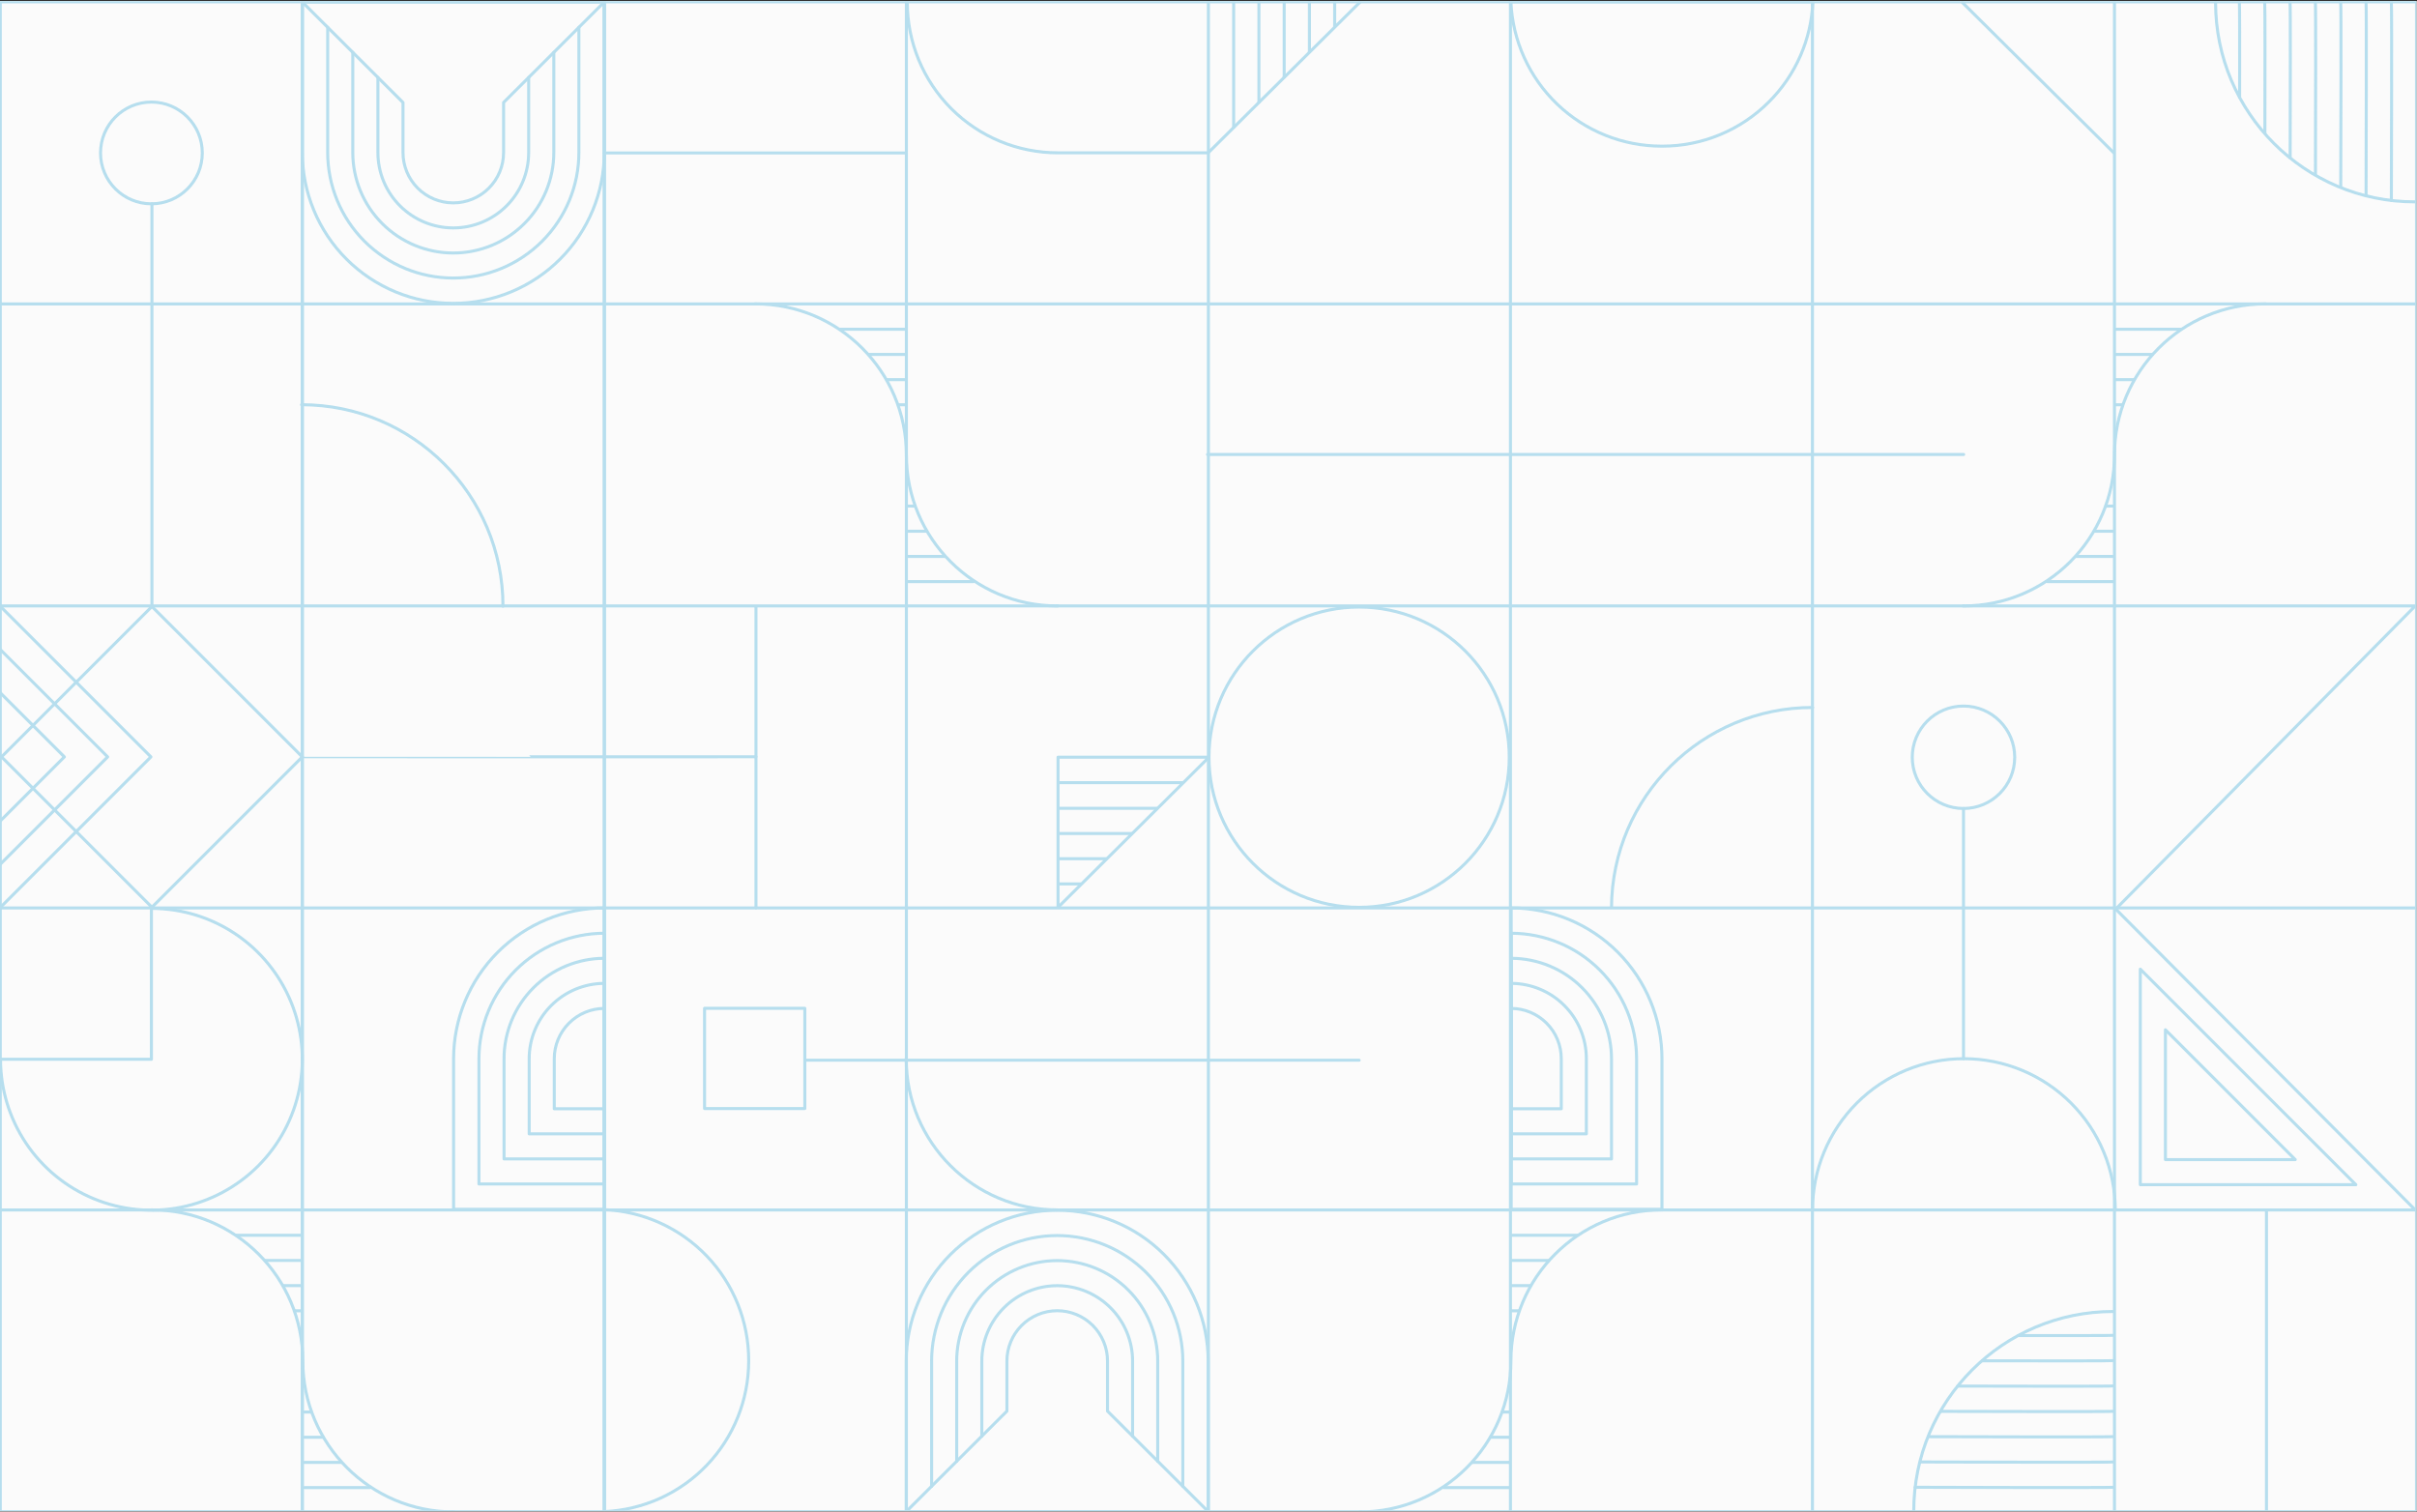 <svg width="1439" height="900" viewBox="0 0 1439 900" fill="none" xmlns="http://www.w3.org/2000/svg">
<rect x="0" y="0" width="1439" height="900" fill="#333333" stroke="none"/>
<g clip-path="url(#clip0)">
<rect y="0.635" width="1438.71" height="899.11" fill="white"/>
<rect x="-0.645" y="0.189" width="1440" height="899.757" fill="#FBFBFB"/>
<g opacity="0.65">
<path d="M1438.71 1.08H0.166V900.077H1438.71V1.08Z" stroke="#90CEE6" stroke-width="1.8" stroke-linecap="round" stroke-linejoin="round"/>
<path d="M539.623 1.081V900.081" stroke="#90CEE6" stroke-width="1.8" stroke-linecap="round" stroke-linejoin="round"/>
<path d="M719.441 1.081V900.081" stroke="#90CEE6" stroke-width="1.8" stroke-linecap="round" stroke-linejoin="round"/>
<path d="M734.479 1.081V75.776" stroke="#90CEE6" stroke-width="1.8" stroke-linecap="round" stroke-linejoin="round"/>
<path d="M749.512 1.081V60.798" stroke="#90CEE6" stroke-width="1.8" stroke-linecap="round" stroke-linejoin="round"/>
<path d="M764.549 1.081V45.9" stroke="#90CEE6" stroke-width="1.8" stroke-linecap="round" stroke-linejoin="round"/>
<path d="M779.582 1.081V30.957" stroke="#90CEE6" stroke-width="1.8" stroke-linecap="round" stroke-linejoin="round"/>
<path d="M794.621 1.081V15.863" stroke="#90CEE6" stroke-width="1.8" stroke-linecap="round" stroke-linejoin="round"/>
<path d="M899.262 1.081V900.081" stroke="#90CEE6" stroke-width="1.8" stroke-linecap="round" stroke-linejoin="round"/>
<path d="M1079.07 1.081V900.081" stroke="#90CEE6" stroke-width="1.8" stroke-linecap="round" stroke-linejoin="round"/>
<path d="M1258.89 1.081V900.081" stroke="#90CEE6" stroke-width="1.8" stroke-linecap="round" stroke-linejoin="round"/>
<path d="M0.918 360.76H1437.97L1259.63 541.259L1437.97 720.395H0.918" stroke="#90CEE6" stroke-width="1.8" stroke-linecap="round" stroke-linejoin="round"/>
<path d="M1437.97 180.942H0.918" stroke="#90CEE6" stroke-width="1.8" stroke-linecap="round" stroke-linejoin="round"/>
<path d="M1437.97 540.578H0.918" stroke="#90CEE6" stroke-width="1.8" stroke-linecap="round" stroke-linejoin="round"/>
<path d="M90.145 121.354C106.875 121.354 120.438 107.791 120.438 91.061C120.438 74.33 106.875 60.768 90.145 60.768C73.414 60.768 59.852 74.33 59.852 91.061C59.852 107.791 73.414 121.354 90.145 121.354Z" stroke="#90CEE6" stroke-width="1.8" stroke-linecap="round" stroke-linejoin="round"/>
<path d="M629.754 360.76H629.451C579.84 360.76 539.622 320.506 539.622 270.851V270.851C539.622 221.195 499.405 180.942 449.794 180.942H449.49" stroke="#90CEE6" stroke-width="1.8" stroke-linecap="round" stroke-linejoin="round"/>
<path d="M1438.16 120.187H1437.76C1372.22 120.187 1319.08 67.05 1319.08 1.503V1.502" stroke="#90CEE6" stroke-width="1.8" stroke-linecap="round" stroke-linejoin="round"/>
<path d="M1079.33 1.084C1078.39 23.548 1069.03 44.834 1053.11 60.711C1044.77 69.065 1034.87 75.69 1023.97 80.205C1013.07 84.72 1001.39 87.036 989.587 87.021H989.281C966.131 87.02 943.875 78.082 927.154 62.071C910.434 46.06 900.539 24.213 899.535 1.084L1079.33 1.084Z" stroke="#90CEE6" stroke-width="1.8" stroke-linecap="round" stroke-linejoin="round"/>
<path d="M359.807 720.213C382.935 721.216 404.784 731.109 420.795 747.83C436.806 764.551 445.744 786.808 445.743 809.958V810.264C445.742 833.414 436.804 855.67 420.794 872.391C404.783 889.111 382.935 899.006 359.807 900.01V720.213Z" stroke="#90CEE6" stroke-width="1.8" stroke-linecap="round" stroke-linejoin="round"/>
<path d="M540.176 1.42V1.421C540.176 25.175 549.612 47.956 566.409 64.753C583.206 81.55 605.987 90.986 629.741 90.986H719.32L809.46 1.505" stroke="#90CEE6" stroke-width="1.8" stroke-linecap="round" stroke-linejoin="round"/>
<path d="M1258.48 90.984L1168.34 1.502" stroke="#90CEE6" stroke-width="1.8" stroke-linecap="round" stroke-linejoin="round"/>
<path d="M179.986 1.081V900.081" stroke="#90CEE6" stroke-width="1.8" stroke-linecap="round" stroke-linejoin="round"/>
<path d="M359.805 900.081V1.081" stroke="#90CEE6" stroke-width="1.8" stroke-linecap="round" stroke-linejoin="round"/>
<path d="M299.454 360.89C299.454 294.658 245.762 240.966 179.529 240.966" stroke="#90CEE6" stroke-width="1.8" stroke-linecap="round" stroke-linejoin="round"/>
<path d="M179.986 450.645L90.451 361.11L0.916 450.645L90.451 540.181L179.986 450.645Z" stroke="#90CEE6" stroke-width="1.8" stroke-linecap="round" stroke-linejoin="round"/>
<path d="M0.311 361.11L89.846 450.645L0.311 540.181" stroke="#90CEE6" stroke-width="1.8" stroke-linecap="round" stroke-linejoin="round"/>
<path d="M0.311 386.873L64.087 450.65L0.311 514.426" stroke="#90CEE6" stroke-width="1.8" stroke-linecap="round" stroke-linejoin="round"/>
<path d="M0.004 412.326L38.327 450.65L0.466 488.511" stroke="#90CEE6" stroke-width="1.8" stroke-linecap="round" stroke-linejoin="round"/>
<path d="M90.451 361.115V121.358" stroke="#90CEE6" stroke-width="1.8" stroke-linecap="round" stroke-linejoin="round"/>
<path d="M179.986 1.081V900.081" stroke="#90CEE6" stroke-width="1.8" stroke-linecap="round" stroke-linejoin="round"/>
<path d="M359.805 900.081V1.081" stroke="#90CEE6" stroke-width="1.8" stroke-linecap="round" stroke-linejoin="round"/>
<path d="M1423.73 1.194C1424.11 2.622 1423.73 119.366 1423.73 119.366" stroke="#90CEE6" stroke-width="1.8" stroke-linecap="round" stroke-linejoin="round"/>
<path d="M1408.66 1.194C1409 2.481 1408.72 97.49 1408.67 116.191" stroke="#90CEE6" stroke-width="1.8" stroke-linecap="round" stroke-linejoin="round"/>
<path d="M1393.57 1.194C1393.89 2.394 1393.68 85.066 1393.6 111.402" stroke="#90CEE6" stroke-width="1.8" stroke-linecap="round" stroke-linejoin="round"/>
<path d="M1378.49 1.194C1378.79 2.297 1378.63 72.178 1378.54 103.946" stroke="#90CEE6" stroke-width="1.8" stroke-linecap="round" stroke-linejoin="round"/>
<path d="M1363.41 1.194C1363.68 2.193 1363.57 59.593 1363.48 94.016" stroke="#90CEE6" stroke-width="1.8" stroke-linecap="round" stroke-linejoin="round"/>
<path d="M1348.33 1.194C1348.56 2.06 1348.51 45.326 1348.44 79.253" stroke="#90CEE6" stroke-width="1.8" stroke-linecap="round" stroke-linejoin="round"/>
<path d="M1333.25 1.194C1333.43 1.875 1333.44 29.8 1333.4 57.781" stroke="#90CEE6" stroke-width="1.8" stroke-linecap="round" stroke-linejoin="round"/>
<path d="M1139.39 899.947V899.546C1139.39 833.998 1192.53 780.861 1258.08 780.861H1258.08" stroke="#90CEE6" stroke-width="1.8" stroke-linecap="round" stroke-linejoin="round"/>
<path d="M1258.38 885.518C1256.96 885.897 1140.21 885.518 1140.21 885.518" stroke="#90CEE6" stroke-width="1.8" stroke-linecap="round" stroke-linejoin="round"/>
<path d="M1258.38 870.435C1257.1 870.777 1162.09 870.502 1143.39 870.445" stroke="#90CEE6" stroke-width="1.8" stroke-linecap="round" stroke-linejoin="round"/>
<path d="M1258.38 855.355C1257.18 855.674 1174.51 855.457 1148.18 855.38" stroke="#90CEE6" stroke-width="1.8" stroke-linecap="round" stroke-linejoin="round"/>
<path d="M1258.38 840.276C1257.28 840.569 1187.4 840.41 1155.63 840.322" stroke="#90CEE6" stroke-width="1.8" stroke-linecap="round" stroke-linejoin="round"/>
<path d="M1258.38 825.193C1257.39 825.458 1199.99 825.353 1165.56 825.265" stroke="#90CEE6" stroke-width="1.8" stroke-linecap="round" stroke-linejoin="round"/>
<path d="M1258.39 810.11C1257.52 810.34 1214.26 810.291 1180.33 810.217" stroke="#90CEE6" stroke-width="1.8" stroke-linecap="round" stroke-linejoin="round"/>
<path d="M1258.38 795.035C1257.7 795.216 1229.78 795.224 1201.8 795.183" stroke="#90CEE6" stroke-width="1.8" stroke-linecap="round" stroke-linejoin="round"/>
<path d="M500.184 196.044C501.719 196.037 539.09 196.044 539.09 196.044" stroke="#90CEE6" stroke-width="1.8" stroke-linecap="round" stroke-linejoin="round"/>
<path d="M517.182 211.03C527.659 211.031 539.089 211.033 539.089 211.033" stroke="#90CEE6" stroke-width="1.8" stroke-linecap="round" stroke-linejoin="round"/>
<path d="M528.021 226.023C534.27 226.024 539.09 226.025 539.09 226.025" stroke="#90CEE6" stroke-width="1.8" stroke-linecap="round" stroke-linejoin="round"/>
<path d="M534.924 241.013C537.484 241.013 539.09 241.013 539.09 241.013" stroke="#90CEE6" stroke-width="1.8" stroke-linecap="round" stroke-linejoin="round"/>
<path d="M579.513 346.289C577.978 346.296 540.607 346.289 540.607 346.289" stroke="#90CEE6" stroke-width="1.8" stroke-linecap="round" stroke-linejoin="round"/>
<path d="M562.515 331.295C552.037 331.295 540.607 331.292 540.607 331.292" stroke="#90CEE6" stroke-width="1.8" stroke-linecap="round" stroke-linejoin="round"/>
<path d="M551.676 316.309C545.427 316.308 540.607 316.307 540.607 316.307" stroke="#90CEE6" stroke-width="1.8" stroke-linecap="round" stroke-linejoin="round"/>
<path d="M544.774 301.31C542.214 301.309 540.607 301.309 540.607 301.309" stroke="#90CEE6" stroke-width="1.8" stroke-linecap="round" stroke-linejoin="round"/>
<path d="M688.746 481.275C687.211 481.268 630.154 481.275 630.154 481.275" stroke="#90CEE6" stroke-width="1.8" stroke-linecap="round" stroke-linejoin="round"/>
<path d="M704.128 465.974C702.593 465.967 630.154 465.974 630.154 465.974" stroke="#90CEE6" stroke-width="1.8" stroke-linecap="round" stroke-linejoin="round"/>
<path d="M673.544 496.265C663.067 496.266 630.154 496.268 630.154 496.268" stroke="#90CEE6" stroke-width="1.8" stroke-linecap="round" stroke-linejoin="round"/>
<path d="M658.556 511.258C652.308 511.259 630.154 511.26 630.154 511.26" stroke="#90CEE6" stroke-width="1.8" stroke-linecap="round" stroke-linejoin="round"/>
<path d="M643.246 526.256C640.687 526.257 630.154 526.257 630.154 526.257" stroke="#90CEE6" stroke-width="1.8" stroke-linecap="round" stroke-linejoin="round"/>
<path d="M1168.76 360.76H1169.07C1218.68 360.76 1258.89 320.506 1258.89 270.851V270.851C1258.89 221.195 1299.11 180.942 1348.72 180.942H1349.03" stroke="#90CEE6" stroke-width="1.8" stroke-linecap="round" stroke-linejoin="round"/>
<path d="M1298.34 196.044C1296.8 196.037 1259.43 196.044 1259.43 196.044" stroke="#90CEE6" stroke-width="1.8" stroke-linecap="round" stroke-linejoin="round"/>
<path d="M1281.34 211.03C1270.86 211.031 1259.43 211.033 1259.43 211.033" stroke="#90CEE6" stroke-width="1.8" stroke-linecap="round" stroke-linejoin="round"/>
<path d="M1270.5 226.023C1264.25 226.024 1259.43 226.025 1259.43 226.025" stroke="#90CEE6" stroke-width="1.8" stroke-linecap="round" stroke-linejoin="round"/>
<path d="M1263.6 241.013C1261.04 241.013 1259.43 241.013 1259.43 241.013" stroke="#90CEE6" stroke-width="1.8" stroke-linecap="round" stroke-linejoin="round"/>
<path d="M1219 346.289C1220.54 346.296 1257.91 346.289 1257.91 346.289" stroke="#90CEE6" stroke-width="1.8" stroke-linecap="round" stroke-linejoin="round"/>
<path d="M1236 331.295C1246.48 331.295 1257.91 331.292 1257.91 331.292" stroke="#90CEE6" stroke-width="1.8" stroke-linecap="round" stroke-linejoin="round"/>
<path d="M1246.84 316.309C1253.09 316.308 1257.91 316.307 1257.91 316.307" stroke="#90CEE6" stroke-width="1.8" stroke-linecap="round" stroke-linejoin="round"/>
<path d="M1253.74 301.31C1256.3 301.309 1257.91 301.309 1257.91 301.309" stroke="#90CEE6" stroke-width="1.8" stroke-linecap="round" stroke-linejoin="round"/>
<path d="M809.414 900.191H809.717C859.328 900.191 899.546 859.937 899.546 810.282V810.282C899.546 760.626 939.764 720.373 989.375 720.373H989.678" stroke="#90CEE6" stroke-width="1.8" stroke-linecap="round" stroke-linejoin="round"/>
<path d="M938.984 735.471C937.449 735.464 900.078 735.471 900.078 735.471" stroke="#90CEE6" stroke-width="1.8" stroke-linecap="round" stroke-linejoin="round"/>
<path d="M921.985 750.465C911.508 750.466 900.078 750.468 900.078 750.468" stroke="#90CEE6" stroke-width="1.8" stroke-linecap="round" stroke-linejoin="round"/>
<path d="M911.146 765.454C904.898 765.455 900.078 765.456 900.078 765.456" stroke="#90CEE6" stroke-width="1.8" stroke-linecap="round" stroke-linejoin="round"/>
<path d="M904.244 780.448C901.684 780.448 900.078 780.448 900.078 780.448" stroke="#90CEE6" stroke-width="1.8" stroke-linecap="round" stroke-linejoin="round"/>
<path d="M859.656 885.721C861.191 885.728 898.562 885.721 898.562 885.721" stroke="#90CEE6" stroke-width="1.8" stroke-linecap="round" stroke-linejoin="round"/>
<path d="M876.656 870.726C887.133 870.725 898.563 870.723 898.563 870.723" stroke="#90CEE6" stroke-width="1.8" stroke-linecap="round" stroke-linejoin="round"/>
<path d="M887.496 855.736C893.745 855.735 898.564 855.734 898.564 855.734" stroke="#90CEE6" stroke-width="1.8" stroke-linecap="round" stroke-linejoin="round"/>
<path d="M894.395 840.75C896.955 840.749 898.561 840.749 898.561 840.749" stroke="#90CEE6" stroke-width="1.8" stroke-linecap="round" stroke-linejoin="round"/>
<path d="M270.407 900.191H270.103C220.492 900.191 180.275 859.937 180.275 810.282V810.282C180.275 760.626 140.057 720.373 90.446 720.373H90.143" stroke="#90CEE6" stroke-width="1.8" stroke-linecap="round" stroke-linejoin="round"/>
<path d="M140.834 735.471C142.369 735.464 179.74 735.471 179.74 735.471" stroke="#90CEE6" stroke-width="1.8" stroke-linecap="round" stroke-linejoin="round"/>
<path d="M157.832 750.465C168.309 750.466 179.739 750.468 179.739 750.468" stroke="#90CEE6" stroke-width="1.8" stroke-linecap="round" stroke-linejoin="round"/>
<path d="M168.674 765.454C174.922 765.455 179.742 765.456 179.742 765.456" stroke="#90CEE6" stroke-width="1.8" stroke-linecap="round" stroke-linejoin="round"/>
<path d="M175.574 780.448C178.134 780.448 179.741 780.448 179.741 780.448" stroke="#90CEE6" stroke-width="1.8" stroke-linecap="round" stroke-linejoin="round"/>
<path d="M220.166 885.721C218.631 885.728 181.26 885.721 181.26 885.721" stroke="#90CEE6" stroke-width="1.8" stroke-linecap="round" stroke-linejoin="round"/>
<path d="M203.167 870.726C192.69 870.725 181.26 870.723 181.26 870.723" stroke="#90CEE6" stroke-width="1.8" stroke-linecap="round" stroke-linejoin="round"/>
<path d="M192.328 855.736C186.079 855.735 181.26 855.734 181.26 855.734" stroke="#90CEE6" stroke-width="1.8" stroke-linecap="round" stroke-linejoin="round"/>
<path d="M185.426 840.75C182.866 840.749 181.26 840.749 181.26 840.749" stroke="#90CEE6" stroke-width="1.8" stroke-linecap="round" stroke-linejoin="round"/>
<path d="M718.939 270.592H1169.09" stroke="#90CEE6" stroke-width="1.8" stroke-linecap="round" stroke-linejoin="round"/>
<path d="M1274.27 577.042V705.369H1402.6L1274.27 577.042Z" stroke="#90CEE6" stroke-width="1.8" stroke-linecap="round" stroke-linejoin="round"/>
<path d="M1289.22 613.124V690.42H1366.52L1289.22 613.124Z" stroke="#90CEE6" stroke-width="1.8" stroke-linecap="round" stroke-linejoin="round"/>
<path d="M809.172 540.225C858.543 540.225 898.567 500.201 898.567 450.83C898.567 401.459 858.543 361.435 809.172 361.435C759.801 361.435 719.777 401.459 719.777 450.83C719.777 500.201 759.801 540.225 809.172 540.225Z" stroke="#90CEE6" stroke-width="1.8" stroke-linecap="round" stroke-linejoin="round"/>
<path d="M1168.99 481.368C1185.84 481.368 1199.49 467.716 1199.49 450.874C1199.49 434.033 1185.84 420.381 1168.99 420.381C1152.15 420.381 1138.5 434.033 1138.5 450.874C1138.5 467.716 1152.15 481.368 1168.99 481.368Z" stroke="#90CEE6" stroke-width="1.8" stroke-linecap="round" stroke-linejoin="round"/>
<path d="M1079.16 421.232C1013.27 421.232 959.813 474.453 959.434 540.251" stroke="#90CEE6" stroke-width="1.8" stroke-linecap="round" stroke-linejoin="round"/>
<path d="M1259.37 720.464C1259.37 696.56 1249.88 673.635 1232.98 656.732C1216.07 639.83 1193.15 630.334 1169.24 630.334H1169.24C1145.34 630.334 1122.41 639.83 1105.51 656.732C1088.61 673.635 1079.11 696.56 1079.11 720.464" stroke="#90CEE6" stroke-width="1.8" stroke-linecap="round" stroke-linejoin="round"/>
<path d="M1349.37 721.216V900.08" stroke="#90CEE6" stroke-width="1.8" stroke-linecap="round" stroke-linejoin="round"/>
<path d="M1169 481.373V630.338" stroke="#90CEE6" stroke-width="1.8" stroke-linecap="round" stroke-linejoin="round"/>
<path d="M179.986 450.579C179.986 450.647 450.066 450.579 450.066 450.579" stroke="#90CEE6" stroke-width="1.8" stroke-linecap="round" stroke-linejoin="round"/>
<path d="M450.07 361.435V540.537" stroke="#90CEE6" stroke-width="1.8" stroke-linecap="round" stroke-linejoin="round"/>
<path d="M479.161 600.344H419.475V660.031H479.161V600.344Z" stroke="#90CEE6" stroke-width="1.8" stroke-linecap="round" stroke-linejoin="round"/>
<path d="M719.777 450.832H629.918V540.227L719.777 450.832Z" stroke="#90CEE6" stroke-width="1.8" stroke-linecap="round" stroke-linejoin="round"/>
<path d="M90.149 540.851C107.918 540.851 125.287 546.12 140.061 555.992C154.835 565.864 166.35 579.894 173.15 596.31C179.949 612.726 181.728 630.79 178.262 648.217C174.795 665.644 166.239 681.652 153.675 694.216C141.111 706.78 125.103 715.336 107.676 718.803C90.249 722.269 72.185 720.49 55.77 713.69C39.354 706.891 25.323 695.376 15.451 680.602C5.58 665.828 0.311 648.459 0.311 630.69H90.149V540.851Z" stroke="#90CEE6" stroke-width="1.8" stroke-linecap="round" stroke-linejoin="round"/>
<path d="M629.428 720.572H629.428C653.267 720.572 676.129 730.042 692.986 746.898C709.842 763.755 719.312 786.617 719.312 810.456V899.995H539.543V810.456C539.543 798.653 541.868 786.964 546.385 776.059C550.902 765.154 557.523 755.245 565.87 746.898C574.216 738.552 584.125 731.931 595.03 727.414C605.935 722.897 617.624 720.572 629.428 720.572Z" stroke="#90CEE6" stroke-width="1.8" stroke-linecap="round" stroke-linejoin="round"/>
<path d="M704.208 884.921V810.428C704.208 790.595 696.329 771.574 682.305 757.55C668.281 743.526 649.26 735.647 629.427 735.647H629.427C609.594 735.647 590.573 743.526 576.549 757.55C562.525 771.574 554.646 790.595 554.646 810.428V884.921" stroke="#90CEE6" stroke-width="1.8" stroke-linecap="round" stroke-linejoin="round"/>
<path d="M689.271 870.013V810.401C689.271 794.53 682.966 779.309 671.743 768.086C660.521 756.863 645.3 750.559 629.428 750.559H629.428C613.557 750.559 598.336 756.863 587.113 768.086C575.891 779.309 569.586 794.53 569.586 810.401V870.013" stroke="#90CEE6" stroke-width="1.8" stroke-linecap="round" stroke-linejoin="round"/>
<path d="M674.305 855.072V810.367C674.305 798.465 669.576 787.05 661.16 778.634C652.744 770.217 641.329 765.489 629.427 765.489H629.427C617.524 765.489 606.109 770.217 597.693 778.634C589.277 787.05 584.549 798.465 584.549 810.367V855.072" stroke="#90CEE6" stroke-width="1.8" stroke-linecap="round" stroke-linejoin="round"/>
<path d="M539.543 899.992L599.487 840.164V810.338C599.487 802.397 602.641 794.781 608.256 789.166C613.871 783.551 621.487 780.397 629.428 780.397H629.428C637.369 780.397 644.984 783.551 650.599 789.166C656.214 794.781 659.369 802.397 659.369 810.338V840.164L719.312 899.992" stroke="#90CEE6" stroke-width="1.8" stroke-linecap="round" stroke-linejoin="round"/>
<path d="M539.537 630.233V630.537C539.537 680.148 579.791 720.365 629.446 720.365H629.446" stroke="#90CEE6" stroke-width="1.8" stroke-linecap="round" stroke-linejoin="round"/>
<path d="M359.806 540.578V720.003H270.049V630.462C270.049 606.645 279.501 583.802 296.33 566.949C313.16 550.096 335.99 540.611 359.806 540.578V540.578Z" stroke="#90CEE6" stroke-width="1.8" stroke-linecap="round" stroke-linejoin="round"/>
<path d="M359.805 555.649V704.926H285.152V630.434C285.152 610.623 293.013 591.621 307.009 577.599C321.006 563.578 339.994 555.684 359.805 555.649V555.649Z" stroke="#90CEE6" stroke-width="1.8" stroke-linecap="round" stroke-linejoin="round"/>
<path d="M359.804 570.565V690.016H300.088V630.407C300.087 614.557 306.374 599.355 317.57 588.136C328.765 576.917 343.955 570.597 359.804 570.565V570.565Z" stroke="#90CEE6" stroke-width="1.8" stroke-linecap="round" stroke-linejoin="round"/>
<path d="M359.807 585.499V675.083H315.057V630.375C315.056 618.495 319.766 607.099 328.155 598.687C336.544 590.274 347.926 585.532 359.807 585.499V585.499Z" stroke="#90CEE6" stroke-width="1.8" stroke-linecap="round" stroke-linejoin="round"/>
<path d="M359.807 600.407V660.171H329.994V630.346C329.994 622.427 333.131 614.831 338.719 609.22C344.306 603.609 351.889 600.44 359.807 600.407V600.407Z" stroke="#90CEE6" stroke-width="1.8" stroke-linecap="round" stroke-linejoin="round"/>
<path d="M899.715 540.578V720.003H989.472V630.462C989.473 606.645 980.02 583.802 963.191 566.949C946.362 550.096 923.532 540.611 899.715 540.578Z" stroke="#90CEE6" stroke-width="1.8" stroke-linecap="round" stroke-linejoin="round"/>
<path d="M899.715 555.649V704.926H974.368V630.434C974.369 610.623 966.508 591.621 952.511 577.599C938.515 563.578 919.526 555.684 899.715 555.649Z" stroke="#90CEE6" stroke-width="1.8" stroke-linecap="round" stroke-linejoin="round"/>
<path d="M899.715 570.565V690.016H959.431V630.407C959.432 614.557 953.145 599.355 941.949 588.136C930.754 576.917 915.564 570.597 899.715 570.565V570.565Z" stroke="#90CEE6" stroke-width="1.8" stroke-linecap="round" stroke-linejoin="round"/>
<path d="M899.715 585.499V675.083H944.465V630.375C944.465 618.495 939.755 607.099 931.366 598.687C922.977 590.274 911.595 585.532 899.715 585.499V585.499Z" stroke="#90CEE6" stroke-width="1.8" stroke-linecap="round" stroke-linejoin="round"/>
<path d="M899.715 600.407V660.171H929.528V630.346C929.528 622.427 926.391 614.831 920.804 609.22C915.216 603.609 907.633 600.44 899.715 600.407V600.407Z" stroke="#90CEE6" stroke-width="1.8" stroke-linecap="round" stroke-linejoin="round"/>
<path d="M269.873 180.625H269.873C258.069 180.625 246.381 178.301 235.476 173.783C224.57 169.266 214.662 162.645 206.315 154.299C197.968 145.952 191.348 136.044 186.83 125.138C182.313 114.233 179.988 102.545 179.988 90.741L179.988 1.202L359.758 1.202V90.741C359.758 102.545 357.433 114.233 352.916 125.138C348.399 136.044 341.778 145.952 333.431 154.299C325.085 162.645 315.176 169.266 304.271 173.783C293.365 178.301 281.677 180.625 269.873 180.625V180.625Z" stroke="#90CEE6" stroke-width="1.8" stroke-linecap="round" stroke-linejoin="round"/>
<path d="M195.09 16.269V90.762C195.09 110.595 202.969 129.616 216.993 143.64C231.017 157.664 250.038 165.543 269.871 165.543H269.871C289.704 165.543 308.725 157.664 322.749 143.64C336.773 129.616 344.651 110.595 344.651 90.762V16.269" stroke="#90CEE6" stroke-width="1.8" stroke-linecap="round" stroke-linejoin="round"/>
<path d="M210.031 31.185V90.797C210.031 106.668 216.336 121.889 227.559 133.112C238.781 144.334 254.002 150.639 269.874 150.639H269.874C285.745 150.639 300.966 144.334 312.189 133.112C323.411 121.889 329.716 106.668 329.716 90.797V31.185" stroke="#90CEE6" stroke-width="1.8" stroke-linecap="round" stroke-linejoin="round"/>
<path d="M224.994 46.119V90.825C224.994 102.727 229.722 114.142 238.139 122.558C246.555 130.974 257.97 135.702 269.872 135.702H269.872C281.774 135.702 293.189 130.974 301.606 122.558C310.022 114.142 314.75 102.727 314.75 90.825V46.119" stroke="#90CEE6" stroke-width="1.8" stroke-linecap="round" stroke-linejoin="round"/>
<path d="M359.756 1.198L299.812 61.026V90.852C299.812 98.793 296.658 106.409 291.043 112.024C285.428 117.639 277.812 120.793 269.871 120.793H269.871C261.93 120.793 254.314 117.639 248.699 112.024C243.084 106.409 239.93 98.793 239.93 90.852V61.026L179.986 1.198" stroke="#90CEE6" stroke-width="1.8" stroke-linecap="round" stroke-linejoin="round"/>
<path d="M479.762 631.241H809.174" stroke="#90CEE6" stroke-width="1.8" stroke-linecap="round" stroke-linejoin="round"/>
<path d="M539.624 91.059H359.758" stroke="#90CEE6" stroke-width="1.8" stroke-linecap="round" stroke-linejoin="round"/>
</g>
</g>
<defs>
<clipPath id="clip0">
<rect y="0.635" width="1438.71" height="899.11" fill="white"/>
</clipPath>
</defs>
</svg>
